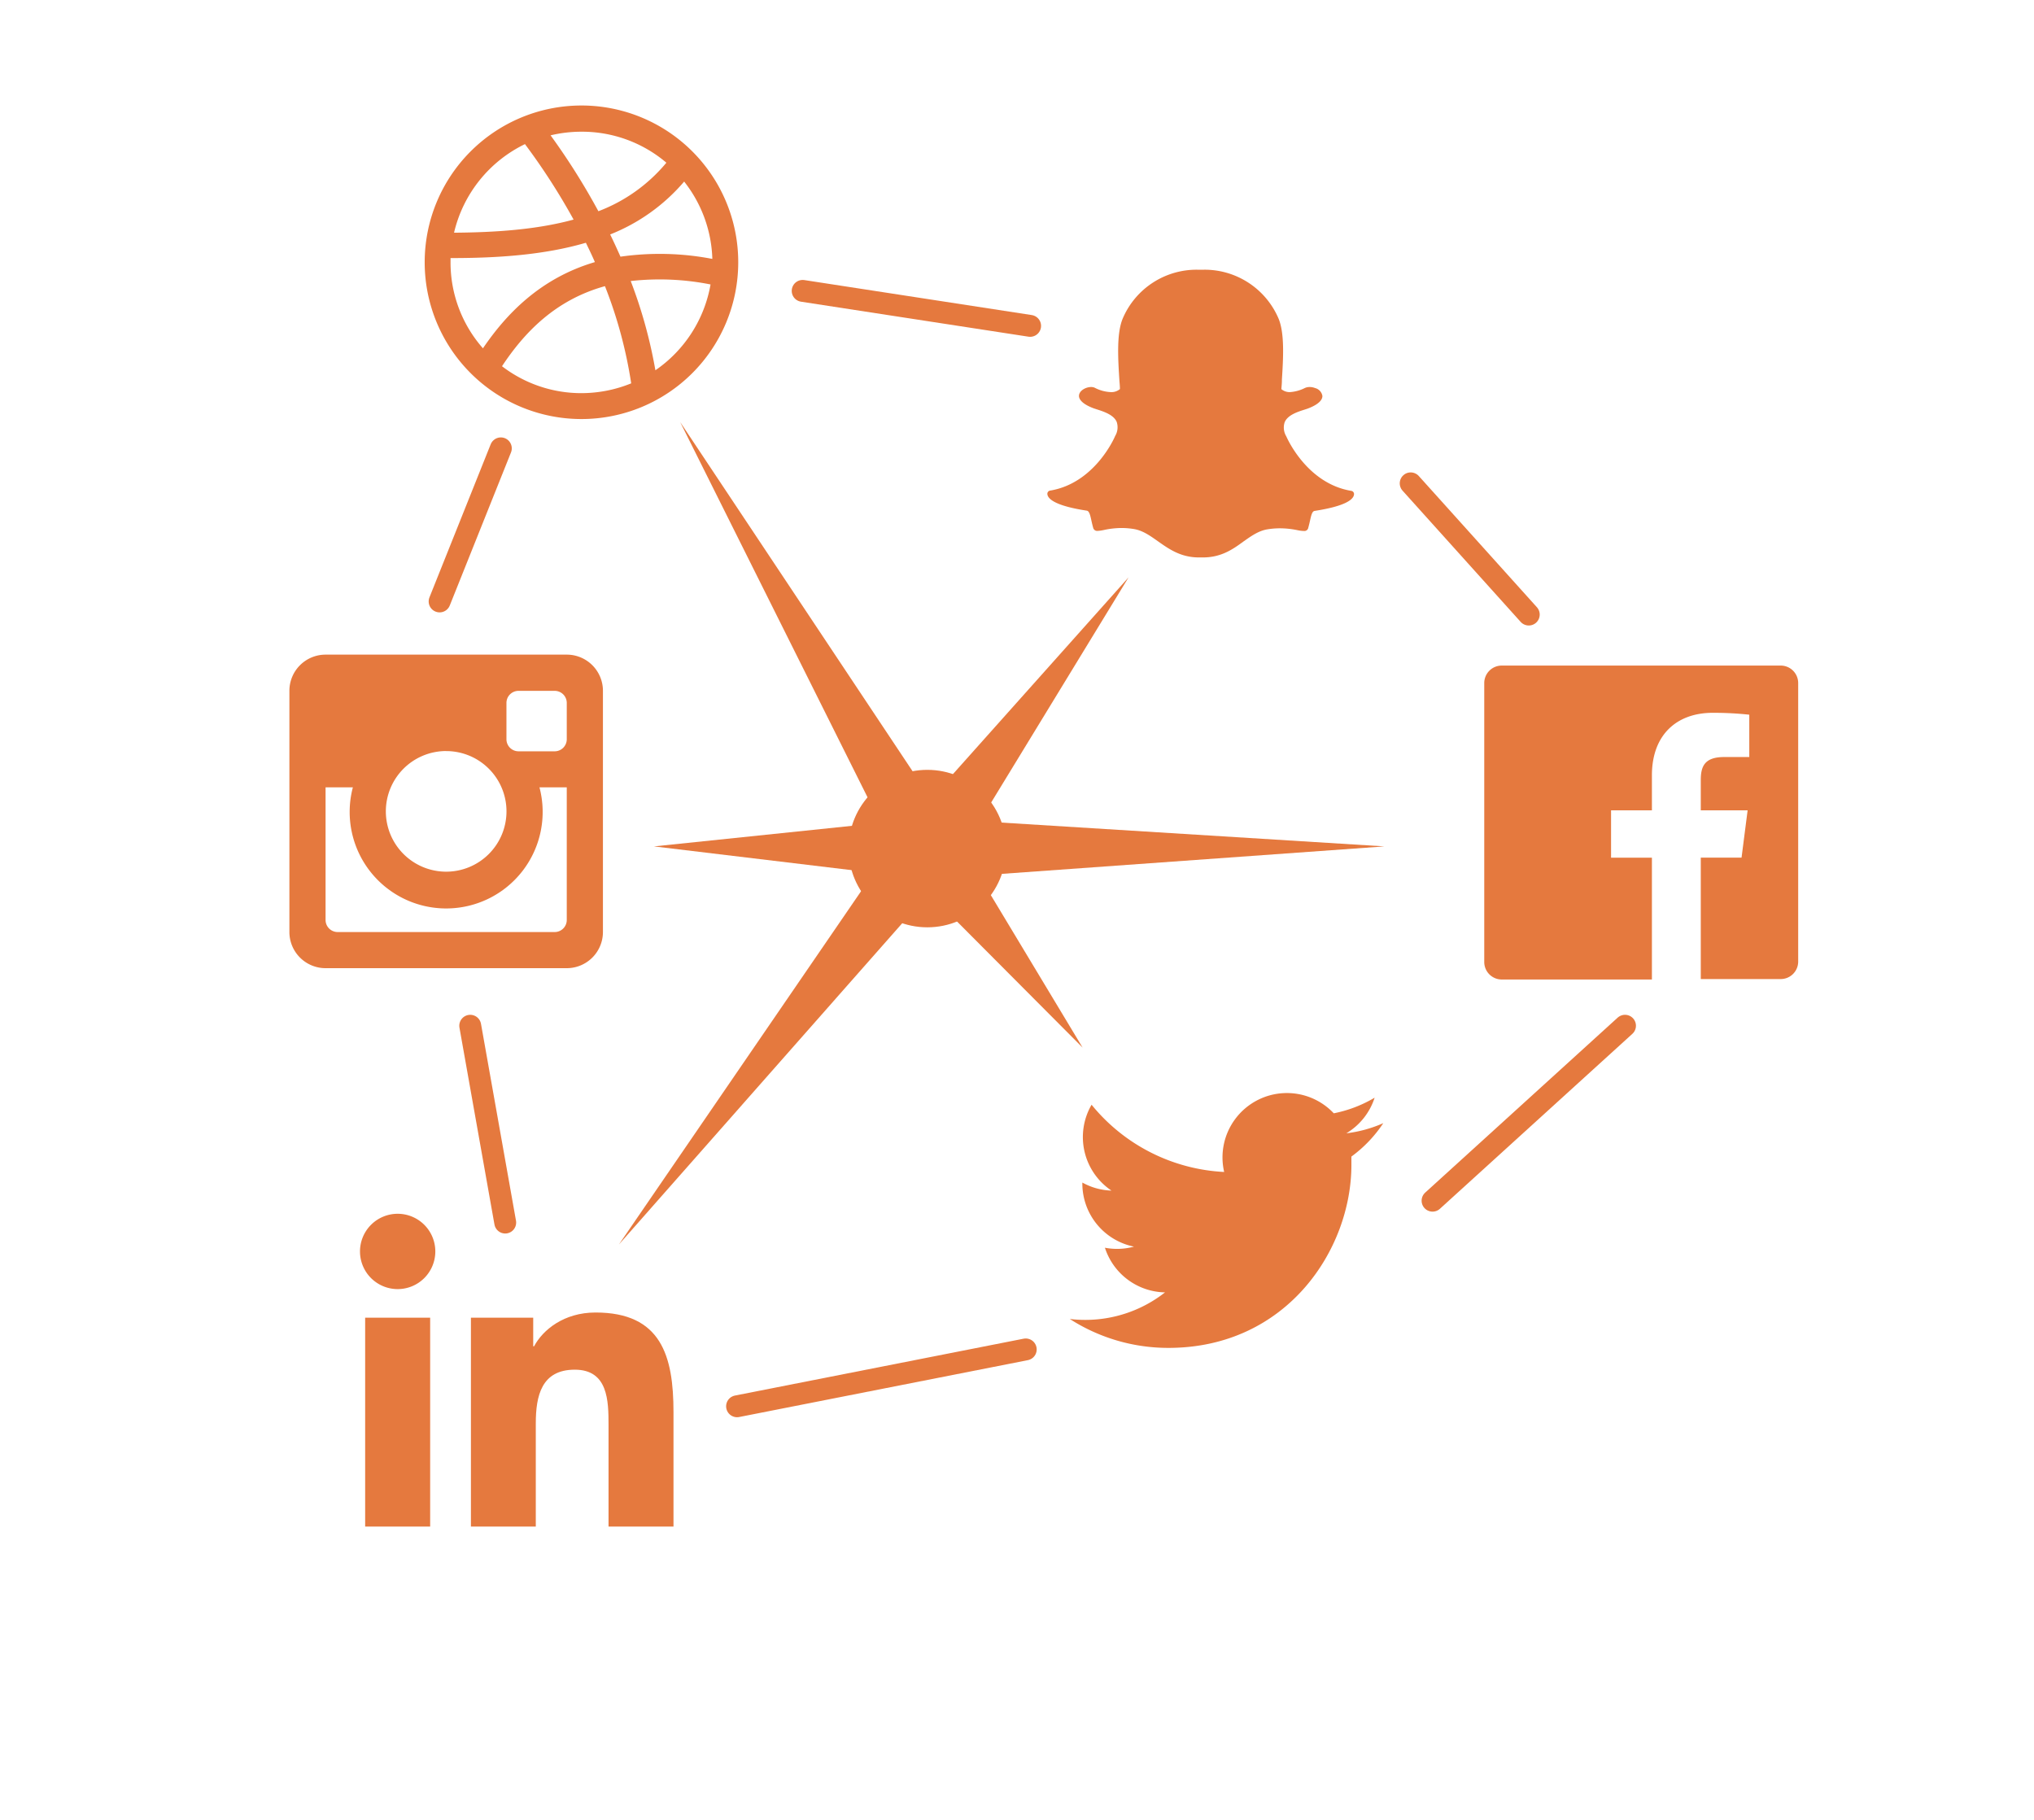 <svg id="Layer_1" data-name="Layer 1" xmlns="http://www.w3.org/2000/svg" viewBox="0 0 465 416"><defs><style>.cls-1,.cls-2{fill:#e5793e;}.cls-2{fill-rule:evenodd;}.cls-3{fill:none;stroke:#e5793e;stroke-linecap:round;stroke-miterlimit:10;stroke-width:5px;}</style></defs><title>Artboard 1</title><g id="Snapchat"><g id="Snapchat-2" data-name="Snapchat"><path class="cls-1" d="M275,127.44h-.89c-4.16,0-6.83-1.89-9.41-3.71-1.78-1.26-3.46-2.45-5.45-2.78a17.57,17.57,0,0,0-2.86-.24,19.57,19.57,0,0,0-4,.45,8.61,8.61,0,0,1-1.48.21.93.93,0,0,1-1-.73c-.16-.56-.28-1.1-.4-1.63-.29-1.35-.5-2.18-1.07-2.27-6.59-1-8.48-2.41-8.9-3.39a1.26,1.26,0,0,1-.1-.42.74.74,0,0,1,.62-.77c10.14-1.67,14.69-12,14.87-12.47l0,0a3.87,3.87,0,0,0,.36-3.24c-.7-1.64-3-2.36-4.47-2.84-.37-.12-.72-.23-1-.34-3-1.18-3.25-2.4-3.13-3,.2-1.06,1.61-1.79,2.75-1.79a1.93,1.93,0,0,1,.82.16,8.74,8.74,0,0,0,3.61,1,3,3,0,0,0,2.16-.69c0-.69-.08-1.4-.13-2.14-.3-4.79-.68-10.75.84-14.15a18.34,18.34,0,0,1,17-11h1.42a18.37,18.37,0,0,1,17.06,11c1.52,3.4,1.14,9.36.84,14.15v.21c0,.67-.08,1.31-.12,1.94a2.88,2.88,0,0,0,2,.68h0a9,9,0,0,0,3.4-.95,2.58,2.58,0,0,1,1.06-.21,3.22,3.22,0,0,1,1.22.23h0a2.24,2.24,0,0,1,1.7,1.82c0,.7-.52,1.76-3.15,2.8-.27.11-.62.22-1,.34-1.5.48-3.77,1.2-4.47,2.84a3.86,3.86,0,0,0,.36,3.24l0,0c.19.44,4.73,10.8,14.87,12.47a.74.74,0,0,1,.62.77,1.25,1.25,0,0,1-.1.42c-.42,1-2.3,2.37-8.9,3.39-.54.08-.75.79-1.07,2.26-.12.54-.24,1.06-.4,1.62a.88.88,0,0,1-.94.71h-.08a8.3,8.3,0,0,1-1.48-.19,19.67,19.67,0,0,0-4-.42,17.6,17.6,0,0,0-2.86.24c-2,.33-3.66,1.52-5.44,2.77C281.87,125.56,279.2,127.44,275,127.44Z"/></g></g><g id="Twitter"><path id="Twitter-2" data-name="Twitter" class="cls-1" d="M316.24,256.77a29.39,29.39,0,0,1-8.45,2.32,14.75,14.75,0,0,0,6.47-8.14,29.45,29.45,0,0,1-9.34,3.57,14.72,14.72,0,0,0-25.06,13.41,41.75,41.75,0,0,1-30.31-15.37,14.72,14.72,0,0,0,4.55,19.63,14.64,14.64,0,0,1-6.66-1.84c0,.06,0,.12,0,.19A14.72,14.72,0,0,0,259.24,285a14.74,14.74,0,0,1-6.64.25,14.72,14.72,0,0,0,13.74,10.21,29.51,29.51,0,0,1-18.26,6.29,29.91,29.91,0,0,1-3.51-.21,41.62,41.62,0,0,0,22.54,6.61c27,0,41.84-22.41,41.84-41.84q0-1,0-1.9A29.88,29.88,0,0,0,316.24,256.77Z"/></g><g id="Instagram"><path id="Instagram-2" data-name="Instagram" class="cls-2" d="M129.57,180h-6.24a22.06,22.06,0,1,1-42.66,0H74.43v30.33a2.76,2.76,0,0,0,2.76,2.75h49.62a2.76,2.76,0,0,0,2.76-2.75Zm0-19.3a2.76,2.76,0,0,0-2.76-2.76h-8.27a2.76,2.76,0,0,0-2.76,2.76V169a2.76,2.76,0,0,0,2.76,2.76h8.27a2.76,2.76,0,0,0,2.76-2.76Zm-27.57,11a13.79,13.79,0,1,0,13.79,13.78A13.78,13.78,0,0,0,102,171.71m27.57,49.63H74.43a8.27,8.27,0,0,1-8.27-8.27V157.93a8.27,8.27,0,0,1,8.27-8.27h55.14a8.27,8.27,0,0,1,8.27,8.27v55.14a8.27,8.27,0,0,1-8.27,8.27"/></g><g id="Linkedin"><g id="Linkedin-2" data-name="Linkedin"><path class="cls-1" d="M83.48,301.25H98.34V349H83.48Zm7.44-23.76a8.61,8.61,0,1,1-8.62,8.61,8.61,8.61,0,0,1,8.62-8.61"/><path class="cls-1" d="M107.66,301.25H121.9v6.53h.2c2-3.76,6.83-7.72,14.05-7.72,15,0,17.82,9.9,17.82,22.77V349H139.12V325.8c0-5.54-.1-12.67-7.72-12.67s-8.91,6-8.91,12.28V349H107.66Z"/></g></g><g id="Facebook"><path id="Facebook-2" data-name="Facebook" class="cls-1" d="M407.08,152.16H343.32a4,4,0,0,0-4,4v63.77a4,4,0,0,0,4,4h34.33V196.08h-9.34V185.26h9.34v-8c0-9.26,5.65-14.3,13.91-14.3a76.91,76.91,0,0,1,8.35.43v9.68h-5.73c-4.49,0-5.36,2.13-5.36,5.27v6.91h10.71l-1.39,10.82h-9.32v27.76h18.27a4,4,0,0,0,4-4V156.12A4,4,0,0,0,407.08,152.16Z"/></g><g id="Dribbble"><path id="dribble" class="cls-1" d="M149.83,84.65a109,109,0,0,0-5.64-20.4,59.61,59.61,0,0,1,18.25.78A30.07,30.07,0,0,1,149.83,84.65Zm-35.07-.92c5.05-7.62,12.1-15.14,23.54-18.31a102.32,102.32,0,0,1,6,22.22,30.24,30.24,0,0,1-11.41,2.24A29.75,29.75,0,0,1,114.77,83.73ZM103,60V59h.18c10.66,0,21.27-.72,30.76-3.5.69,1.43,1.41,2.9,2.06,4.42-12.48,3.68-20.28,11.89-25.59,19.71A29.66,29.66,0,0,1,103,60Zm17.05-27a147.17,147.17,0,0,1,11.08,17.2c-8.42,2.3-17.83,2.93-27.33,3A30.14,30.14,0,0,1,120.05,32.93Zm32.26,4.24a37.45,37.45,0,0,1-15.51,11.05,155,155,0,0,0-10.93-17.35,30.54,30.54,0,0,1,7-.83A29.78,29.78,0,0,1,152.31,37.17Zm4.12,4.3a29.93,29.93,0,0,1,6.42,17.65,63.55,63.55,0,0,0-21-.51c-.77-1.73-1.55-3.44-2.36-5.08A43,43,0,0,0,156.44,41.47ZM132.93,24.12A35.84,35.84,0,1,0,168.77,60,35.83,35.83,0,0,0,132.93,24.12Z"/></g><circle class="cls-1" cx="212" cy="194" r="18"/><polygon class="cls-1" points="205.94 197.51 155.5 96.5 218.06 190.49 205.94 197.51"/><polygon class="cls-1" points="206.38 189.83 258 132 217.62 198.17 206.38 189.83"/><polygon class="cls-1" points="211.97 187 316.5 193.5 212.03 201 211.97 187"/><polygon class="cls-1" points="217.52 189.69 247.5 239.5 206.48 198.31 217.52 189.69"/><polygon class="cls-1" points="217.52 198.3 141.5 284.5 206.48 189.7 217.52 198.3"/><polygon class="cls-1" points="211.94 201 149.5 193.5 212.06 187 211.94 201"/><line class="cls-3" x1="100.5" y1="137.5" x2="114.5" y2="102.5"/><line class="cls-3" x1="183.5" y1="66.5" x2="235.5" y2="74.5"/><line class="cls-3" x1="115.5" y1="279.5" x2="107.5" y2="234.5"/><line class="cls-3" x1="168.5" y1="321.5" x2="234.5" y2="308.5"/><line class="cls-3" x1="327.5" y1="274.5" x2="371.5" y2="234.5"/><line class="cls-3" x1="322.5" y1="110.5" x2="349.5" y2="140.5"/></svg>